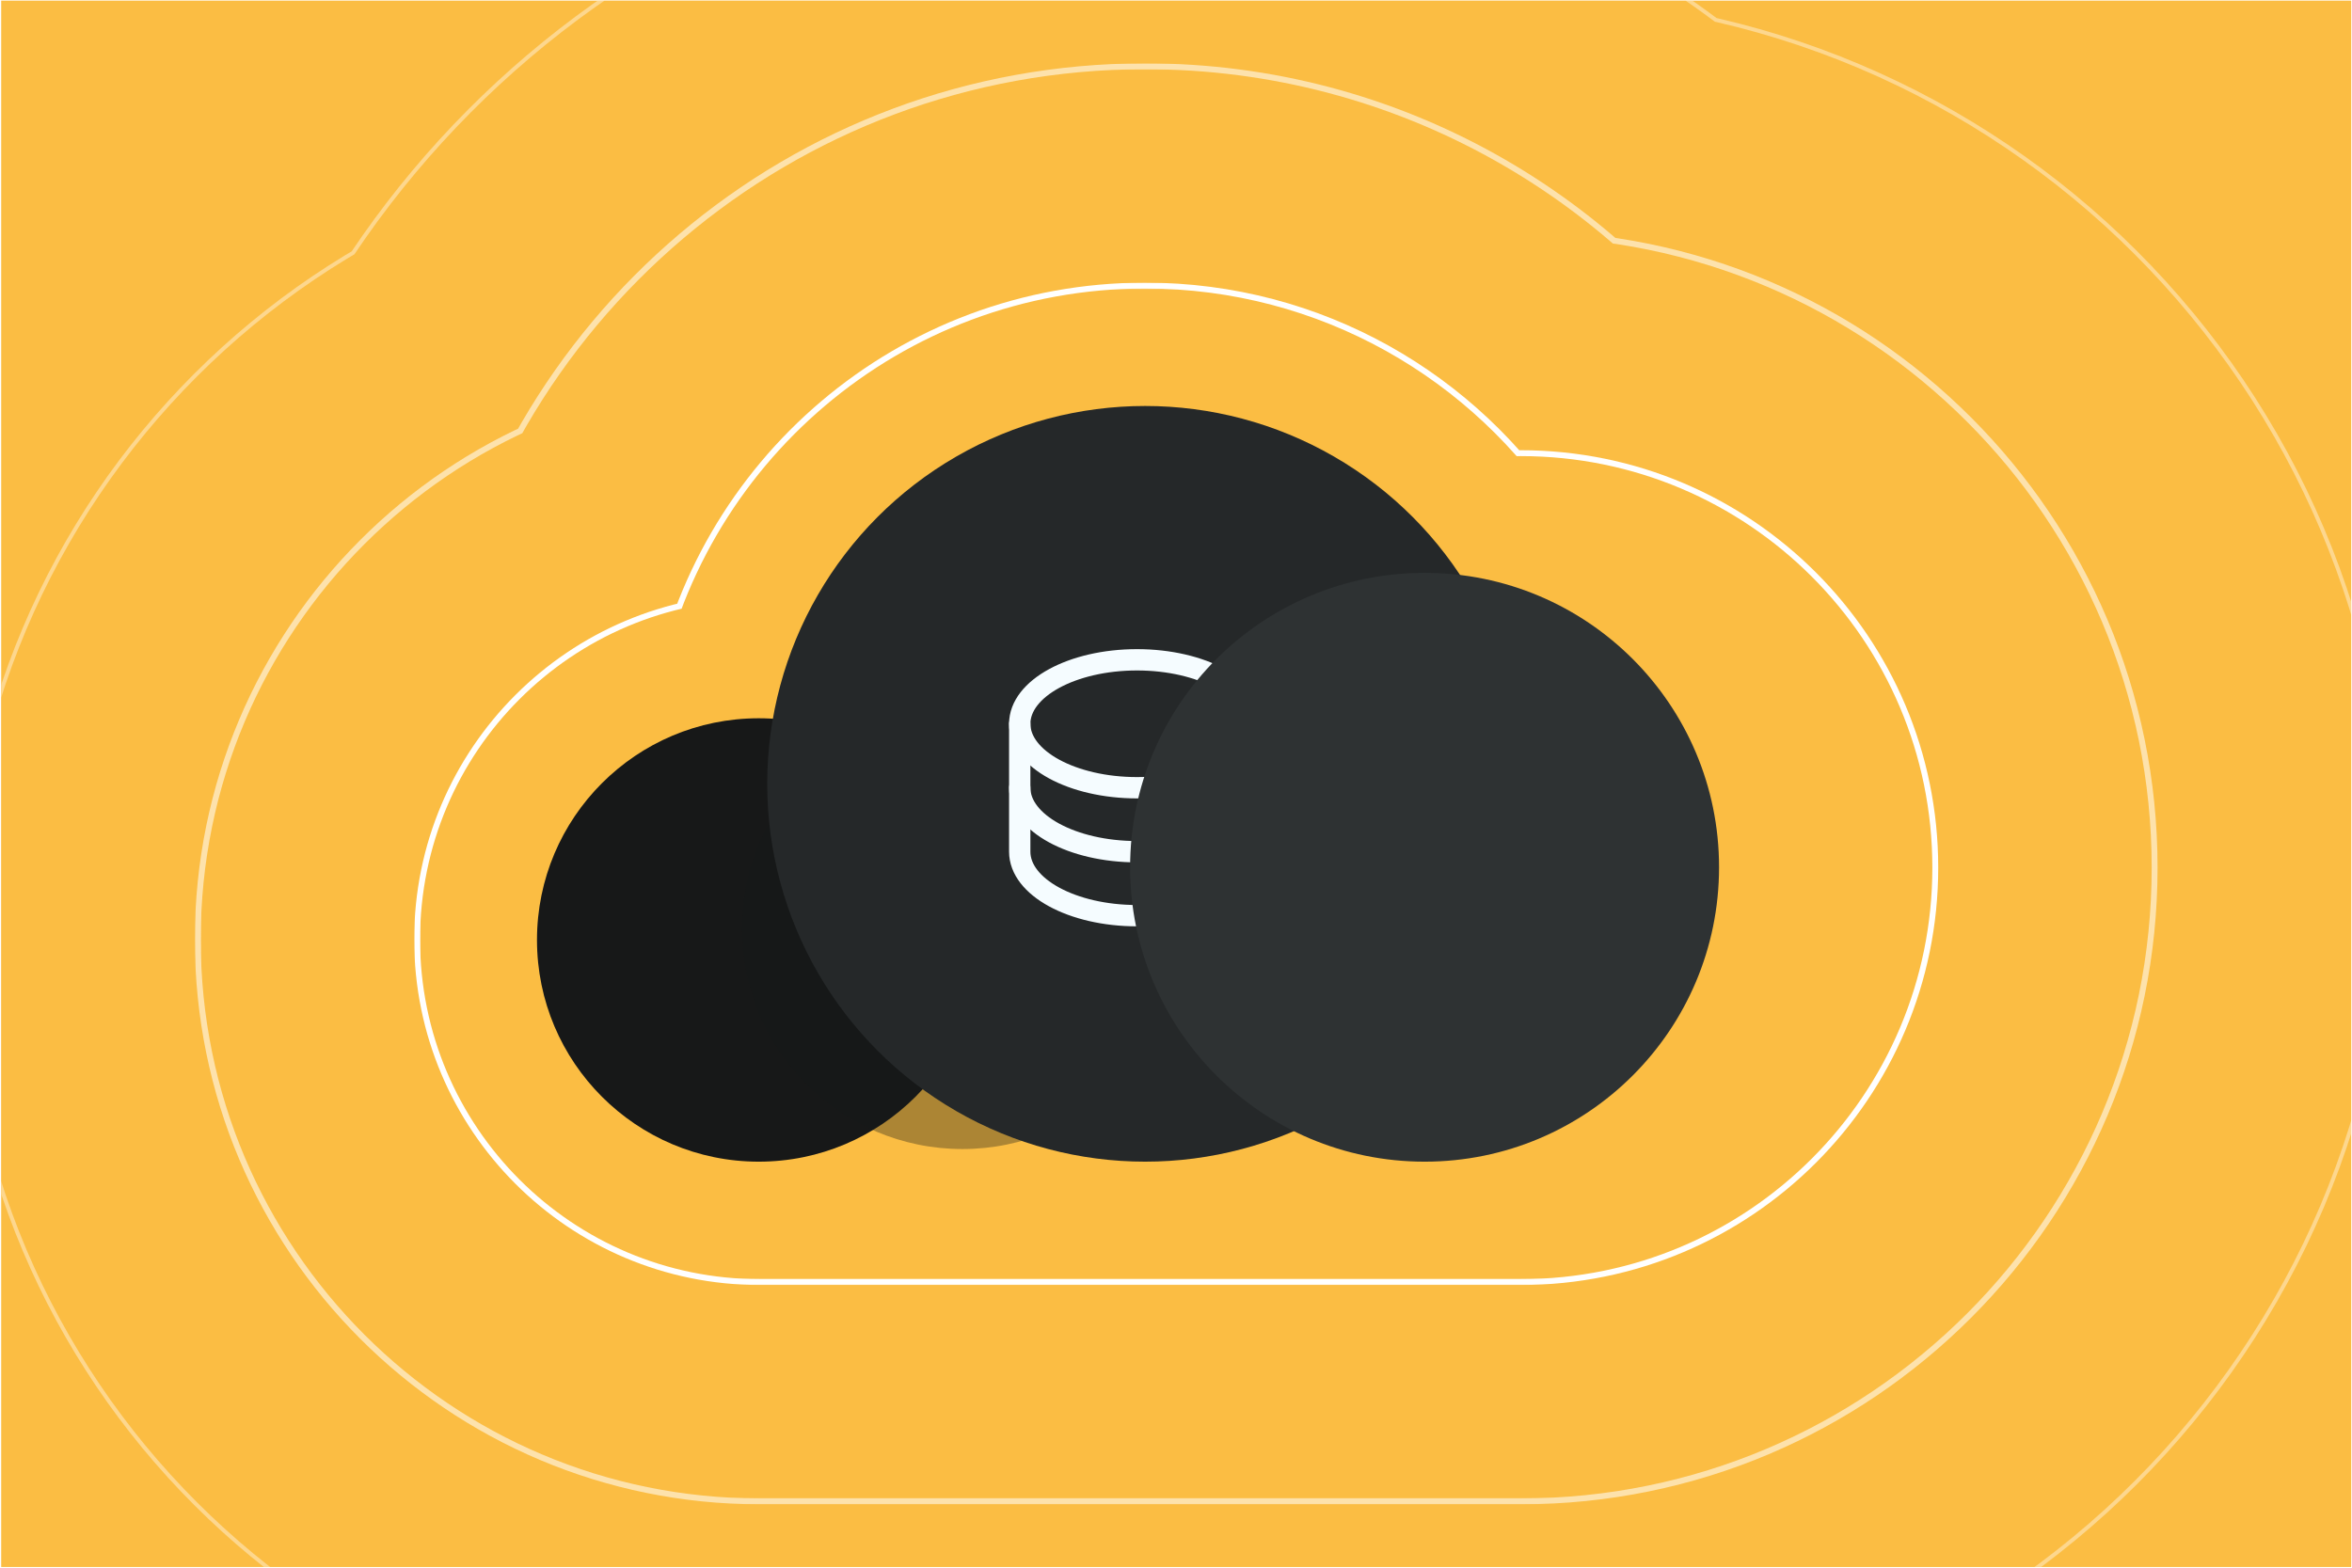 <svg width="1201" height="801" viewBox="0 0 1201 801" fill="none" xmlns="http://www.w3.org/2000/svg">
<g clip-path="url(#clip0_4429_5625)">
<rect width="1200" height="800" transform="translate(0.6 0.323)" fill="#FBBD43"/>
<g opacity="0.4">
<mask id="path-1-outside-1_4429_5625" maskUnits="userSpaceOnUse" x="-20.514" y="-87.653" width="1243" height="976" fill="black">
<rect fill="white" x="-20.514" y="-87.653" width="1243" height="976"/>
<path fill-rule="evenodd" clip-rule="evenodd" d="M394.725 366.454C410.734 276.027 489.716 207.347 584.739 207.347C652.817 207.347 712.661 242.598 747.014 295.844C756.558 293.941 766.429 292.944 776.533 292.944C859.474 292.944 926.711 360.181 926.711 443.122C926.711 526.063 859.474 593.3 776.533 593.3L388.007 593.301C325.311 593.301 274.486 542.476 274.486 479.78C274.486 417.084 325.311 366.259 388.007 366.259C390.262 366.259 392.502 366.325 394.725 366.454Z"/>
</mask>
<path fill-rule="evenodd" clip-rule="evenodd" d="M394.725 366.454C410.734 276.027 489.716 207.347 584.739 207.347C652.817 207.347 712.661 242.598 747.014 295.844C756.558 293.941 766.429 292.944 776.533 292.944C859.474 292.944 926.711 360.181 926.711 443.122C926.711 526.063 859.474 593.3 776.533 593.3L388.007 593.301C325.311 593.301 274.486 542.476 274.486 479.78C274.486 417.084 325.311 366.259 388.007 366.259C390.262 366.259 392.502 366.325 394.725 366.454Z" fill="#D9D9D9"/>
<path d="M394.725 366.454L377.538 660.953L639.469 676.24L685.208 417.881L394.725 366.454ZM747.014 295.844L499.128 455.773L607.904 624.374L804.679 585.153L747.014 295.844ZM776.533 593.3L776.533 298.3L776.532 298.3L776.533 593.3ZM388.007 593.301L388.007 888.301L388.008 888.301L388.007 593.301ZM685.208 417.881C676.709 465.888 635.284 502.347 584.739 502.347V-87.653C344.149 -87.653 144.76 86.165 104.242 315.028L685.208 417.881ZM584.739 502.347C548.441 502.347 516.8 483.166 499.128 455.773L994.9 135.914C908.522 2.031 757.193 -87.653 584.739 -87.653V502.347ZM776.533 -2.056C746.962 -2.056 717.778 0.868 689.349 6.535L804.679 585.153C795.339 587.014 785.896 587.944 776.533 587.944V-2.056ZM1221.71 443.122C1221.71 197.257 1022.4 -2.056 776.533 -2.056V587.944C696.55 587.944 631.711 523.105 631.711 443.122H1221.71ZM776.533 888.3C1022.4 888.3 1221.71 688.987 1221.71 443.122H631.711C631.711 363.139 696.55 298.3 776.533 298.3V888.3ZM388.008 888.301L776.533 888.3L776.532 298.3L388.007 298.301L388.008 888.301ZM-20.514 479.78C-20.514 705.4 162.387 888.301 388.007 888.301V298.301C488.235 298.301 569.486 379.551 569.486 479.78H-20.514ZM388.007 71.259C162.387 71.259 -20.514 254.16 -20.514 479.78H569.486C569.486 580.008 488.235 661.259 388.007 661.259V71.259ZM411.913 71.956C403.97 71.492 395.998 71.259 388.007 71.259V661.259C384.526 661.259 381.035 661.157 377.538 660.953L411.913 71.956Z" fill="white" mask="url(#path-1-outside-1_4429_5625)"/>
</g>
<mask id="path-3-outside-2_4429_5625" maskUnits="userSpaceOnUse" x="-18.514" y="-85.653" width="1239" height="972" fill="black">
<rect fill="white" x="-18.514" y="-85.653" width="1239" height="972"/>
<path fill-rule="evenodd" clip-rule="evenodd" d="M394.725 366.454C410.734 276.027 489.716 207.347 584.739 207.347C652.817 207.347 712.661 242.598 747.014 295.844C756.558 293.941 766.429 292.944 776.533 292.944C859.474 292.944 926.711 360.181 926.711 443.122C926.711 526.063 859.474 593.3 776.533 593.3L388.007 593.301C325.311 593.301 274.486 542.476 274.486 479.78C274.486 417.084 325.311 366.259 388.007 366.259C390.262 366.259 392.502 366.325 394.725 366.454Z"/>
</mask>
<path fill-rule="evenodd" clip-rule="evenodd" d="M394.725 366.454C410.734 276.027 489.716 207.347 584.739 207.347C652.817 207.347 712.661 242.598 747.014 295.844C756.558 293.941 766.429 292.944 776.533 292.944C859.474 292.944 926.711 360.181 926.711 443.122C926.711 526.063 859.474 593.3 776.533 593.3L388.007 593.301C325.311 593.301 274.486 542.476 274.486 479.78C274.486 417.084 325.311 366.259 388.007 366.259C390.262 366.259 392.502 366.325 394.725 366.454Z" fill="#D9D9D9"/>
<path d="M394.725 366.454L377.654 658.957L637.81 674.14L683.239 417.532L394.725 366.454ZM747.014 295.844L500.808 454.689L608.847 622.147L804.288 583.191L747.014 295.844ZM776.533 593.3L776.533 300.3L776.532 300.3L776.533 593.3ZM388.007 593.301L388.007 886.301L388.008 886.301L388.007 593.301ZM683.239 417.532C674.906 464.601 634.297 500.347 584.739 500.347V-85.653C345.136 -85.653 146.563 87.452 106.212 315.377L683.239 417.532ZM584.739 500.347C549.148 500.347 518.128 481.535 500.808 454.689L993.219 136.998C907.194 3.662 756.486 -85.653 584.739 -85.653V500.347ZM776.533 -0.056C747.094 -0.056 718.041 2.855 689.74 8.496L804.288 583.191C795.076 585.028 785.764 585.944 776.533 585.944V-0.056ZM1219.71 443.122C1219.71 198.361 1021.29 -0.056 776.533 -0.056V585.944C697.655 585.944 633.711 522 633.711 443.122H1219.71ZM776.533 886.3C1021.29 886.3 1219.71 687.882 1219.71 443.122H633.711C633.711 364.243 697.654 300.3 776.533 300.3V886.3ZM388.008 886.301L776.533 886.3L776.532 300.3L388.007 300.301L388.008 886.301ZM-18.514 479.78C-18.514 704.295 163.492 886.301 388.007 886.301V300.301C487.131 300.301 567.486 380.656 567.486 479.78H-18.514ZM388.007 73.259C163.492 73.259 -18.514 255.265 -18.514 479.78H567.486C567.486 578.903 487.131 659.259 388.007 659.259V73.259ZM411.796 73.952C403.892 73.491 395.96 73.259 388.007 73.259V659.259C384.565 659.259 381.113 659.159 377.654 658.957L411.796 73.952Z" fill="#FBBD43" mask="url(#path-3-outside-2_4429_5625)"/>
<g opacity="0.56">
<mask id="path-5-outside-3_4429_5625" maskUnits="userSpaceOnUse" x="99.486" y="32.347" width="1003" height="736" fill="black">
<rect fill="white" x="99.486" y="32.347" width="1003" height="736"/>
<path fill-rule="evenodd" clip-rule="evenodd" d="M394.725 366.454C410.734 276.027 489.716 207.347 584.739 207.347C652.817 207.347 712.661 242.598 747.014 295.844C756.558 293.941 766.429 292.944 776.533 292.944C859.474 292.944 926.711 360.181 926.711 443.122C926.711 526.063 859.474 593.3 776.533 593.3L388.007 593.301C325.311 593.301 274.486 542.476 274.486 479.78C274.486 417.084 325.311 366.259 388.007 366.259C390.262 366.259 392.502 366.325 394.725 366.454Z"/>
</mask>
<path fill-rule="evenodd" clip-rule="evenodd" d="M394.725 366.454C410.734 276.027 489.716 207.347 584.739 207.347C652.817 207.347 712.661 242.598 747.014 295.844C756.558 293.941 766.429 292.944 776.533 292.944C859.474 292.944 926.711 360.181 926.711 443.122C926.711 526.063 859.474 593.3 776.533 593.3L388.007 593.301C325.311 593.301 274.486 542.476 274.486 479.78C274.486 417.084 325.311 366.259 388.007 366.259C390.262 366.259 392.502 366.325 394.725 366.454Z" fill="#D9D9D9"/>
<path d="M394.725 366.454L384.529 541.157L539.912 550.226L567.046 396.961L394.725 366.454ZM747.014 295.844L599.963 390.717L664.491 490.735L781.222 467.468L747.014 295.844ZM776.533 593.3L776.533 418.3L776.532 418.3L776.533 593.3ZM388.007 593.301L388.007 768.301L388.007 768.301L388.007 593.301ZM567.046 396.961C568.516 388.656 576.07 382.347 584.739 382.347V32.347C403.363 32.347 252.953 163.397 222.405 335.948L567.046 396.961ZM584.739 382.347C590.899 382.347 596.473 385.308 599.963 390.717L894.065 200.97C828.85 99.889 714.735 32.347 584.739 32.347V382.347ZM776.533 117.944C754.881 117.944 733.553 120.084 712.806 124.22L781.222 467.468C779.564 467.798 777.977 467.944 776.533 467.944V117.944ZM1101.71 443.122C1101.71 263.531 956.124 117.944 776.533 117.944V467.944C762.824 467.944 751.711 456.83 751.711 443.122H1101.71ZM776.533 768.3C956.124 768.3 1101.71 622.713 1101.71 443.122H751.711C751.711 429.413 762.824 418.3 776.533 418.3V768.3ZM388.007 768.301L776.533 768.3L776.532 418.3L388.007 418.301L388.007 768.301ZM99.486 479.78C99.486 639.125 228.662 768.301 388.007 768.301V418.301C421.961 418.301 449.486 445.826 449.486 479.78H99.486ZM388.007 191.259C228.661 191.259 99.486 320.434 99.486 479.78H449.486C449.486 513.734 421.961 541.259 388.007 541.259V191.259ZM404.921 191.752C399.305 191.424 393.665 191.259 388.007 191.259V541.259C386.86 541.259 385.7 541.226 384.529 541.157L404.921 191.752Z" fill="white" mask="url(#path-5-outside-3_4429_5625)"/>
</g>
<mask id="path-7-outside-4_4429_5625" maskUnits="userSpaceOnUse" x="102.486" y="35.347" width="997" height="730" fill="black">
<rect fill="white" x="102.486" y="35.347" width="997" height="730"/>
<path fill-rule="evenodd" clip-rule="evenodd" d="M394.725 366.454C410.734 276.027 489.716 207.347 584.739 207.347C652.817 207.347 712.661 242.598 747.014 295.844C756.558 293.941 766.429 292.944 776.533 292.944C859.474 292.944 926.711 360.181 926.711 443.122C926.711 526.063 859.474 593.3 776.533 593.3L388.007 593.301C325.311 593.301 274.486 542.476 274.486 479.78C274.486 417.084 325.311 366.259 388.007 366.259C390.262 366.259 392.502 366.325 394.725 366.454Z"/>
</mask>
<path fill-rule="evenodd" clip-rule="evenodd" d="M394.725 366.454C410.734 276.027 489.716 207.347 584.739 207.347C652.817 207.347 712.661 242.598 747.014 295.844C756.558 293.941 766.429 292.944 776.533 292.944C859.474 292.944 926.711 360.181 926.711 443.122C926.711 526.063 859.474 593.3 776.533 593.3L388.007 593.301C325.311 593.301 274.486 542.476 274.486 479.78C274.486 417.084 325.311 366.259 388.007 366.259C390.262 366.259 392.502 366.325 394.725 366.454Z" fill="#D9D9D9"/>
<path d="M394.725 366.454L384.704 538.162L537.423 547.075L564.092 396.438L394.725 366.454ZM747.014 295.844L602.484 389.091L665.906 487.394L780.635 464.526L747.014 295.844ZM776.533 593.3L776.533 421.3L776.532 421.3L776.533 593.3ZM388.007 593.301L388.007 765.301L388.007 765.301L388.007 593.301ZM564.092 396.438C565.811 386.726 574.589 379.347 584.739 379.347V35.347C404.843 35.347 255.658 165.327 225.359 336.47L564.092 396.438ZM584.739 379.347C591.96 379.347 598.464 382.861 602.484 389.091L891.544 202.597C826.858 102.335 713.674 35.347 584.739 35.347V379.347ZM776.533 120.944C755.079 120.944 733.947 123.065 713.392 127.162L780.635 464.526C779.169 464.818 777.78 464.944 776.533 464.944V120.944ZM1098.71 443.122C1098.71 265.188 954.467 120.944 776.533 120.944V464.944C764.481 464.944 754.711 455.174 754.711 443.122H1098.71ZM776.533 765.3C954.467 765.3 1098.71 621.056 1098.71 443.122H754.711C754.711 431.07 764.481 421.3 776.533 421.3V765.3ZM388.007 765.301L776.533 765.3L776.532 421.3L388.007 421.301L388.007 765.301ZM102.486 479.78C102.486 637.469 230.318 765.301 388.007 765.301V421.301C420.304 421.301 446.486 447.483 446.486 479.78H102.486ZM388.007 194.259C230.318 194.259 102.486 322.091 102.486 479.78H446.486C446.486 512.077 420.304 538.259 388.007 538.259V194.259ZM404.747 194.747C399.189 194.422 393.607 194.259 388.007 194.259V538.259C386.918 538.259 385.816 538.227 384.704 538.162L404.747 194.747Z" fill="#FBBD43" mask="url(#path-7-outside-4_4429_5625)"/>
<mask id="path-9-outside-5_4429_5625" maskUnits="userSpaceOnUse" x="211.486" y="144.347" width="779" height="512" fill="black">
<rect fill="white" x="211.486" y="144.347" width="779" height="512"/>
<path fill-rule="evenodd" clip-rule="evenodd" d="M394.725 366.454C410.734 276.027 489.716 207.347 584.739 207.347C652.817 207.347 712.661 242.598 747.014 295.844C756.558 293.941 766.429 292.944 776.533 292.944C859.474 292.944 926.711 360.181 926.711 443.122C926.711 526.063 859.474 593.3 776.533 593.3L388.007 593.301C325.311 593.301 274.486 542.476 274.486 479.78C274.486 417.084 325.311 366.259 388.007 366.259C390.262 366.259 392.502 366.325 394.725 366.454Z"/>
</mask>
<path fill-rule="evenodd" clip-rule="evenodd" d="M394.725 366.454C410.734 276.027 489.716 207.347 584.739 207.347C652.817 207.347 712.661 242.598 747.014 295.844C756.558 293.941 766.429 292.944 776.533 292.944C859.474 292.944 926.711 360.181 926.711 443.122C926.711 526.063 859.474 593.3 776.533 593.3L388.007 593.301C325.311 593.301 274.486 542.476 274.486 479.78C274.486 417.084 325.311 366.259 388.007 366.259C390.262 366.259 392.502 366.325 394.725 366.454Z" fill="#D9D9D9"/>
<path d="M394.725 366.454L391.055 429.347L446.993 432.612L456.761 377.437L394.725 366.454ZM747.014 295.844L694.075 329.998L717.306 366.004L759.329 357.628L747.014 295.844ZM776.533 593.3L776.533 530.3L776.533 530.3L776.533 593.3ZM388.007 593.301L388.007 656.301L388.007 656.301L388.007 593.301ZM456.761 377.437C467.536 316.573 520.804 270.347 584.739 270.347V144.347C458.629 144.347 353.933 235.48 332.69 355.472L456.761 377.437ZM584.739 270.347C630.527 270.347 670.833 293.974 694.075 329.998L799.952 261.689C754.489 191.223 675.108 144.347 584.739 144.347V270.347ZM776.533 229.944C762.272 229.944 748.276 231.353 734.699 234.059L759.329 357.628C764.84 356.53 770.586 355.944 776.533 355.944V229.944ZM989.711 443.122C989.711 325.387 894.268 229.944 776.533 229.944V355.944C824.68 355.944 863.711 394.975 863.711 443.122H989.711ZM776.533 656.3C894.268 656.3 989.711 560.857 989.711 443.122H863.711C863.711 491.269 824.68 530.3 776.533 530.3V656.3ZM388.007 656.301L776.533 656.3L776.533 530.3L388.007 530.301L388.007 656.301ZM211.486 479.78C211.486 577.27 290.517 656.301 388.007 656.301V530.301C360.105 530.301 337.486 507.682 337.486 479.78H211.486ZM388.007 303.259C290.517 303.259 211.486 382.29 211.486 479.78H337.486C337.486 451.878 360.105 429.259 388.007 429.259V303.259ZM398.396 303.562C394.952 303.36 391.487 303.259 388.007 303.259V429.259C389.038 429.259 390.053 429.289 391.055 429.347L398.396 303.562Z" fill="white" mask="url(#path-9-outside-5_4429_5625)"/>
<mask id="path-11-outside-6_4429_5625" maskUnits="userSpaceOnUse" x="214.486" y="147.347" width="773" height="506" fill="black">
<rect fill="white" x="214.486" y="147.347" width="773" height="506"/>
<path fill-rule="evenodd" clip-rule="evenodd" d="M394.725 366.454C410.734 276.027 489.716 207.347 584.739 207.347C652.817 207.347 712.661 242.598 747.014 295.844C756.558 293.941 766.429 292.944 776.533 292.944C859.474 292.944 926.711 360.181 926.711 443.122C926.711 526.063 859.474 593.3 776.533 593.3L388.007 593.301C325.311 593.301 274.486 542.476 274.486 479.78C274.486 417.084 325.311 366.259 388.007 366.259C390.262 366.259 392.502 366.325 394.725 366.454Z"/>
</mask>
<path fill-rule="evenodd" clip-rule="evenodd" d="M394.725 366.454C410.734 276.027 489.716 207.347 584.739 207.347C652.817 207.347 712.661 242.598 747.014 295.844C756.558 293.941 766.429 292.944 776.533 292.944C859.474 292.944 926.711 360.181 926.711 443.122C926.711 526.063 859.474 593.3 776.533 593.3L388.007 593.301C325.311 593.301 274.486 542.476 274.486 479.78C274.486 417.084 325.311 366.259 388.007 366.259C390.262 366.259 392.502 366.325 394.725 366.454Z" fill="#171818"/>
<path d="M394.725 366.454L391.23 426.353L444.504 429.462L453.807 376.914L394.725 366.454ZM747.014 295.844L696.596 328.372L718.72 362.663L758.742 354.686L747.014 295.844ZM776.533 593.3L776.533 533.3L776.533 533.3L776.533 593.3ZM388.007 593.301L388.007 653.301L388.007 653.301L388.007 593.301ZM453.807 376.914C464.831 314.643 519.323 267.347 584.739 267.347V147.347C460.109 147.347 356.638 237.411 335.644 355.995L453.807 376.914ZM584.739 267.347C631.588 267.347 672.825 291.527 696.596 328.372L797.431 263.316C752.497 193.669 674.046 147.347 584.739 147.347V267.347ZM776.533 232.944C762.47 232.944 748.671 234.333 735.285 237.001L758.742 354.686C764.446 353.549 770.388 352.944 776.533 352.944V232.944ZM986.711 443.122C986.711 327.043 892.611 232.944 776.533 232.944V352.944C826.337 352.944 866.711 393.318 866.711 443.122H986.711ZM776.533 653.3C892.611 653.3 986.711 559.2 986.711 443.122H866.711C866.711 492.926 826.337 533.3 776.533 533.3V653.3ZM388.007 653.301L776.533 653.3L776.533 533.3L388.007 533.301L388.007 653.301ZM214.486 479.78C214.486 575.613 292.174 653.301 388.007 653.301V533.301C358.448 533.301 334.486 509.338 334.486 479.78H214.486ZM388.007 306.259C292.174 306.259 214.486 383.947 214.486 479.78H334.486C334.486 450.221 358.448 426.259 388.007 426.259V306.259ZM398.221 306.556C394.835 306.359 391.429 306.259 388.007 306.259V426.259C389.096 426.259 390.17 426.291 391.23 426.353L398.221 306.556Z" fill="#FBBD43" mask="url(#path-11-outside-6_4429_5625)"/>
<circle cx="387.428" cy="480.07" r="113.23" fill="#171818"/>
<circle opacity="0.34" cx="491.423" cy="474.296" r="112.554" fill="#171818"/>
<circle cx="584.74" cy="400.323" r="192.976" fill="#252829"/>
<g clip-path="url(#clip1_4429_5625)">
<path d="M580.6 402.322C613.679 402.322 640.495 387.696 640.495 369.652C640.495 351.609 613.679 336.982 580.6 336.982C547.521 336.982 520.705 351.609 520.705 369.652C520.705 387.696 547.521 402.322 580.6 402.322Z" stroke="#F5FCFF" stroke-width="10.89" stroke-linecap="round" stroke-linejoin="round"/>
<path d="M520.705 369.653V402.323C520.705 420.367 547.522 434.993 580.6 434.993C613.678 434.993 640.495 420.367 640.495 402.323V369.653" stroke="#F5FCFF" stroke-width="10.89" stroke-linecap="round" stroke-linejoin="round"/>
<path d="M520.705 402.323V434.993C520.705 453.037 547.522 467.663 580.6 467.663C613.678 467.663 640.495 453.037 640.495 434.993V402.323" stroke="#F5FCFF" stroke-width="10.89" stroke-linecap="round" stroke-linejoin="round"/>
</g>
<g filter="url(#filter0_d_4429_5625)">
<circle cx="776.435" cy="442.937" r="150.364" fill="#2E3233"/>
</g>
</g>
<defs>
<filter id="filter0_d_4429_5625" x="577.07" y="292.572" width="349.729" height="300.729" filterUnits="userSpaceOnUse" color-interpolation-filters="sRGB">
<feFlood flood-opacity="0" result="BackgroundImageFix"/>
<feColorMatrix in="SourceAlpha" type="matrix" values="0 0 0 0 0 0 0 0 0 0 0 0 0 0 0 0 0 0 127 0" result="hardAlpha"/>
<feOffset dx="-49"/>
<feComposite in2="hardAlpha" operator="out"/>
<feColorMatrix type="matrix" values="0 0 0 0 0 0 0 0 0 0 0 0 0 0 0 0 0 0 0.15 0"/>
<feBlend mode="normal" in2="BackgroundImageFix" result="effect1_dropShadow_4429_5625"/>
<feBlend mode="normal" in="SourceGraphic" in2="effect1_dropShadow_4429_5625" result="shape"/>
</filter>
<clipPath id="clip0_4429_5625">
<rect width="1200" height="800" fill="white" transform="translate(0.6 0.323)"/>
</clipPath>
<clipPath id="clip1_4429_5625">
<rect width="174.24" height="174.24" fill="white" transform="translate(493.48 315.203)"/>
</clipPath>
</defs>
</svg>
